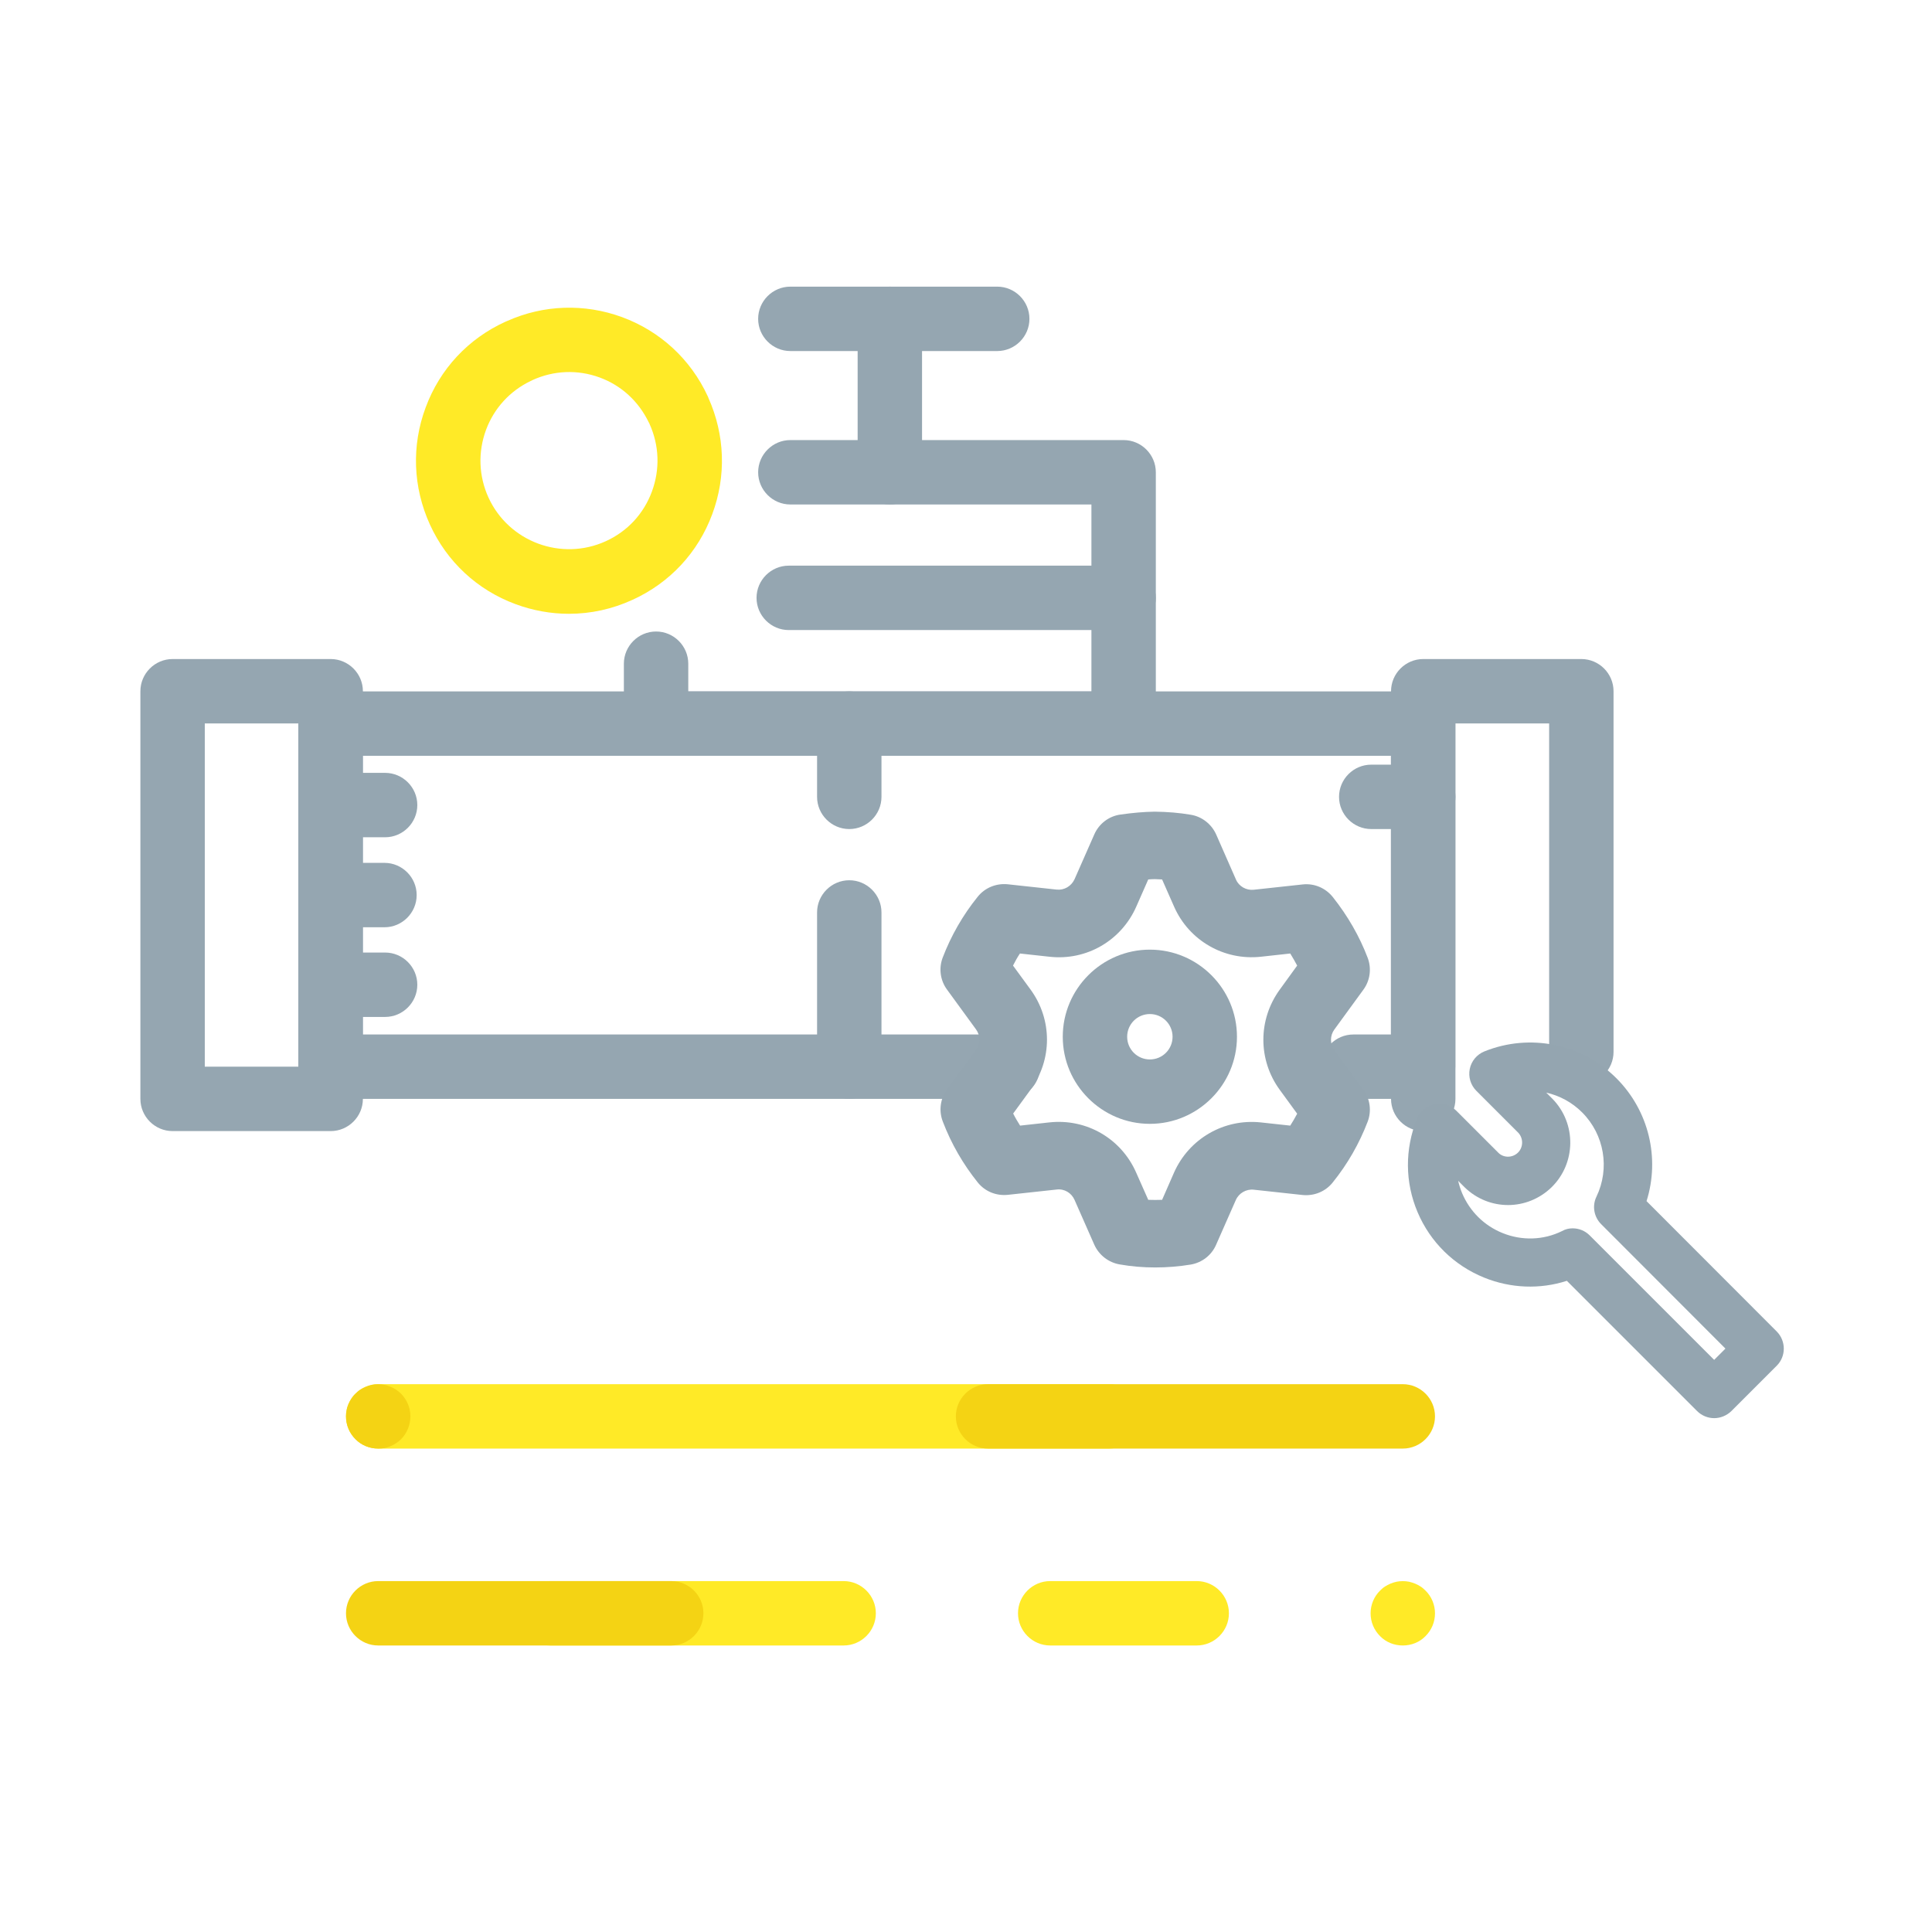 <?xml version="1.0" encoding="utf-8"?>
<!-- Generator: Adobe Illustrator 24.0.2, SVG Export Plug-In . SVG Version: 6.00 Build 0)  -->
<svg version="1.1" id="Capa_1" xmlns="http://www.w3.org/2000/svg" xmlns:xlink="http://www.w3.org/1999/xlink" x="0px" y="0px"
	 viewBox="0 0 120 120" style="enable-background:new 0 0 120 120;" xml:space="preserve">
<style type="text/css">
	.st0{fill:none;}
	.st1{fill:#FFEA27;}
	.st2{fill:#F4D314;}
	.st3{fill:#95A6B1;}
	.st4{fill:#94A5B0;}
</style>
<g>
	<rect class="st0" width="120" height="120"/>
</g>
<g id="Grupo_8460" transform="translate(-8.72 -31.446)">
	<g id="Grupo_8459">
		<g id="Grupo_8457">
			<g id="Línea_2889">
				<path class="st1" d="M61.12,133.65H42.91c-1.1,0-2-0.9-2-2s0.9-2,2-2h18.21c1.1,0,2,0.9,2,2S62.22,133.65,61.12,133.65z"/>
			</g>
			<g id="Línea_2890">
				<path class="st1" d="M83.05,133.65h-9.1c-1.1,0-2-0.9-2-2s0.9-2,2-2h9.1c1.1,0,2,0.9,2,2S84.15,133.65,83.05,133.65z"/>
			</g>
			<g id="Línea_2891">
				<path class="st1" d="M95.85,133.65c-0.53,0-1.04-0.2-1.41-0.58c-0.38-0.38-0.59-0.88-0.59-1.42c0-0.52,0.21-1.04,0.59-1.41
					c0.09-0.09,0.19-0.18,0.3-0.25c0.11-0.07,0.22-0.13,0.34-0.18c0.12-0.05,0.25-0.09,0.38-0.12c0.26-0.05,0.52-0.05,0.78,0
					c0.13,0.03,0.25,0.07,0.38,0.12c0.12,0.05,0.23,0.11,0.34,0.18c0.11,0.07,0.21,0.16,0.3,0.25c0.38,0.37,0.59,0.89,0.59,1.41
					c0,0.54-0.21,1.04-0.59,1.42C96.89,133.45,96.38,133.65,95.85,133.65z"/>
			</g>
			<g id="Línea_2892">
				<path class="st2" d="M50.41,133.65h-18.2c-1.1,0-2-0.9-2-2s0.9-2,2-2h18.2c1.1,0,2,0.9,2,2S51.51,133.65,50.41,133.65z"/>
			</g>
		</g>
		<g id="Grupo_8458">
			<g id="Línea_2893">
				<path class="st1" d="M77.6,121.42H32.21c-1.1,0-2-0.9-2-2s0.9-2,2-2H77.6c1.1,0,2,0.9,2,2S78.7,121.42,77.6,121.42z"/>
			</g>
			<g id="Línea_2894">
				<path class="st2" d="M32.21,121.42c-0.53,0-1.04-0.2-1.41-0.58c-0.38-0.38-0.59-0.88-0.59-1.42c0-0.13,0.01-0.26,0.04-0.39
					c0.02-0.13,0.06-0.25,0.11-0.37c0.05-0.12,0.12-0.24,0.19-0.35c0.07-0.11,0.15-0.21,0.25-0.3c0.09-0.09,0.19-0.18,0.3-0.25
					c0.11-0.07,0.22-0.13,0.35-0.18c0.12-0.05,0.24-0.09,0.37-0.12c0.26-0.05,0.52-0.05,0.78,0c0.13,0.03,0.25,0.07,0.38,0.12
					c0.12,0.05,0.23,0.11,0.34,0.18c0.11,0.07,0.21,0.16,0.31,0.25c0.09,0.09,0.17,0.19,0.24,0.3c0.08,0.11,0.14,0.23,0.19,0.35
					s0.09,0.24,0.11,0.37c0.03,0.13,0.04,0.26,0.04,0.39c0,0.54-0.21,1.04-0.58,1.42c-0.1,0.09-0.2,0.18-0.31,0.25
					c-0.11,0.07-0.22,0.13-0.34,0.18c-0.12,0.05-0.25,0.09-0.38,0.12C32.48,121.41,32.34,121.42,32.21,121.42z"/>
			</g>
			<g id="Línea_2895">
				<path class="st2" d="M95.85,121.42H70.09c-1.1,0-2-0.9-2-2s0.9-2,2-2h25.76c1.1,0,2,0.9,2,2S96.95,121.42,95.85,121.42z"/>
			</g>
		</g>
	</g>
	<g id="Línea_2896">
		<path class="st3" d="M32.64,94.61H29.4c-1.1,0-2-0.9-2-2s0.9-2,2-2h3.24c1.1,0,2,0.9,2,2S33.74,94.61,32.64,94.61z"/>
	</g>
	<g id="Trazado_7170">
		<path class="st3" d="M97.11,99.7h-4.33c-1.1,0-2-0.9-2-2s0.9-2,2-2h2.33V78.39H31.25V95.7h40.07c1.1,0,2,0.9,2,2s-0.9,2-2,2H29.25
			c-1.1,0-2-0.9-2-2V76.39c0-1.1,0.9-2,2-2h67.86c1.1,0,2,0.9,2,2V97.7C99.11,98.8,98.21,99.7,97.11,99.7z"/>
	</g>
	<g id="Rectángulo_2905">
		<path class="st3" d="M29.26,101.7h-9.82c-1.1,0-2-0.9-2-2V74.38c0-1.1,0.9-2,2-2h9.82c1.1,0,2,0.9,2,2V99.7
			C31.26,100.8,30.36,101.7,29.26,101.7z M21.44,97.7h5.82V76.38h-5.82V97.7z"/>
	</g>
	<g id="Línea_2897">
		<path class="st3" d="M32.6,89.04h-3.2c-1.1,0-2-0.9-2-2s0.9-2,2-2h3.2c1.1,0,2,0.9,2,2S33.7,89.04,32.6,89.04z"/>
	</g>
	<g id="Línea_2898">
		<path class="st3" d="M32.64,83.45H29.4c-1.1,0-2-0.9-2-2s0.9-2,2-2h3.24c1.1,0,2,0.9,2,2S33.74,83.45,32.64,83.45z"/>
	</g>
	<g id="Trazado_7171">
		<path class="st3" d="M97.12,101.7c-1.1,0-2-0.9-2-2V74.38c0-1.1,0.9-2,2-2h9.82c1.1,0,2,0.9,2,2v22.4c0,1.1-0.9,2-2,2s-2-0.9-2-2
			v-20.4h-5.82V99.7C99.12,100.8,98.22,101.7,97.12,101.7z"/>
	</g>
	<g id="Línea_2899">
		<path class="st3" d="M97.12,82.94h-3.23c-1.1,0-2-0.9-2-2s0.9-2,2-2h3.23c1.1,0,2,0.9,2,2S98.22,82.94,97.12,82.94z"/>
	</g>
	<g id="Línea_2900">
		<path class="st3" d="M61.47,99.7c-1.1,0-2-0.9-2-2v-9.58c0-1.1,0.9-2,2-2s2,0.9,2,2v9.58C63.47,98.8,62.57,99.7,61.47,99.7z"/>
	</g>
	<g id="Línea_2901">
		<path class="st3" d="M61.47,82.94c-1.1,0-2-0.9-2-2v-4.55c0-1.1,0.9-2,2-2s2,0.9,2,2v4.55C63.47,82.04,62.57,82.94,61.47,82.94z"
			/>
	</g>
	<g id="Trazado_7172">
		<path class="st1" d="M44.06,69.57c-1.12,0-2.24-0.2-3.32-0.6c-2.38-0.88-4.27-2.64-5.32-4.95c-1.05-2.31-1.15-4.89-0.26-7.27
			c0.88-2.38,2.64-4.27,4.95-5.32c0.04-0.02,0.08-0.03,0.12-0.05c2.26-1.01,4.79-1.09,7.12-0.24c2.37,0.87,4.27,2.62,5.33,4.92
			c0.02,0.03,0.03,0.07,0.04,0.1c1.03,2.3,1.12,4.86,0.24,7.22c-0.88,2.38-2.64,4.27-4.95,5.32C46.75,69.28,45.41,69.57,44.06,69.57
			z M41.68,55.11c-1.29,0.62-2.27,1.69-2.77,3.03c-0.51,1.38-0.46,2.87,0.15,4.21c1.26,2.75,4.53,3.97,7.29,2.71
			c1.34-0.61,2.35-1.7,2.86-3.08c0.51-1.38,0.46-2.87-0.15-4.21c-0.01-0.03-0.02-0.06-0.04-0.08c-0.64-1.33-1.72-2.31-3.06-2.8
			c-1.37-0.5-2.85-0.44-4.18,0.17C41.75,55.08,41.72,55.1,41.68,55.11z M52.88,56.95L52.88,56.95L52.88,56.95z"/>
	</g>
	<g id="Trazado_7173">
		<path class="st3" d="M78.51,78.39H49.47c-1.1,0-2-0.9-2-2v-3.72c0-1.1,0.9-2,2-2s2,0.9,2,2v1.72h25.04V62.78h-18.7
			c-1.1,0-2-0.9-2-2s0.9-2,2-2h20.7c1.1,0,2,0.9,2,2v15.61C80.51,77.49,79.61,78.39,78.51,78.39z"/>
	</g>
	<g id="Línea_2902">
		<path class="st3" d="M63.99,62.78c-1.1,0-2-0.9-2-2v-9.53c0-1.1,0.9-2,2-2s2,0.9,2,2v9.53C65.99,61.88,65.09,62.78,63.99,62.78z"
			/>
	</g>
	<g id="Línea_2903">
		<path class="st3" d="M70.66,53.25H57.81c-1.1,0-2-0.9-2-2s0.9-2,2-2h12.85c1.1,0,2,0.9,2,2S71.76,53.25,70.66,53.25z"/>
	</g>
	<g id="Línea_2904">
		<path class="st3" d="M78.51,70.58h-20.8c-1.1,0-2-0.9-2-2s0.9-2,2-2h20.8c1.1,0,2,0.9,2,2S79.61,70.58,78.51,70.58z"/>
	</g>
	<g id="Elipse_1194">
		<path class="st4" d="M80.14,101.25c-2.98,0-5.41-2.43-5.41-5.41c0-2.98,2.43-5.41,5.41-5.41s5.41,2.43,5.41,5.41
			C85.55,98.82,83.12,101.25,80.14,101.25z M80.14,94.43c-0.78,0-1.41,0.63-1.41,1.41s0.63,1.41,1.41,1.41s1.41-0.63,1.41-1.41
			S80.92,94.43,80.14,94.43z"/>
	</g>
	<g id="Trazado_7174">
		<path class="st4" d="M80.47,110.17c-0.74,0-1.48-0.06-2.21-0.19c-0.69-0.12-1.28-0.58-1.57-1.22l-1.23-2.79
			c-0.19-0.43-0.63-0.7-1.11-0.64l-3.04,0.33c-0.72,0.07-1.41-0.21-1.86-0.77c-0.9-1.12-1.64-2.39-2.17-3.78
			c-0.26-0.67-0.16-1.42,0.26-2l1.8-2.46c0.28-0.38,0.28-0.89,0-1.27l-1.8-2.47c-0.42-0.57-0.52-1.32-0.27-1.98
			c0.52-1.36,1.25-2.64,2.18-3.79c0.45-0.56,1.15-0.84,1.86-0.77l3.04,0.33c0.47,0.05,0.91-0.21,1.11-0.64l1.23-2.79
			c0.29-0.66,0.9-1.13,1.62-1.23c0.77-0.11,1.46-0.17,2.13-0.18c0.8,0.01,1.53,0.07,2.23,0.19c0.7,0.11,1.3,0.58,1.59,1.23l1.23,2.8
			c0.18,0.42,0.64,0.68,1.1,0.63l3.04-0.33c0.72-0.08,1.42,0.22,1.87,0.78c0.93,1.17,1.66,2.44,2.17,3.78
			c0.25,0.66,0.15,1.41-0.27,1.98l-1.8,2.47c-0.28,0.38-0.28,0.9,0,1.28l1.8,2.46c0.42,0.57,0.52,1.32,0.27,1.98
			c-0.52,1.36-1.25,2.64-2.18,3.79c-0.45,0.56-1.15,0.84-1.86,0.77l-3.04-0.33c-0.46-0.05-0.92,0.21-1.11,0.64l-1.23,2.79
			c-0.28,0.64-0.87,1.1-1.57,1.22C81.95,110.11,81.21,110.17,80.47,110.17z M80.04,105.97c0.29,0.01,0.57,0.01,0.86,0l0.74-1.69
			c0.93-2.1,3.09-3.36,5.38-3.12l1.84,0.2c0.15-0.24,0.3-0.49,0.43-0.74l-1.08-1.48c-1.36-1.86-1.36-4.36,0-6.23l1.08-1.49
			c-0.13-0.25-0.28-0.5-0.43-0.75l-1.82,0.2c-2.29,0.25-4.46-1-5.39-3.1l-0.75-1.7c-0.15-0.01-0.31-0.01-0.46-0.02
			c-0.12,0-0.26,0.01-0.4,0.02l-0.74,1.68c-0.93,2.12-3.1,3.38-5.4,3.12l-1.83-0.2c-0.16,0.24-0.3,0.49-0.43,0.75l1.09,1.49
			c1.36,1.86,1.36,4.36,0,6.22l-1.08,1.48c0.13,0.26,0.28,0.51,0.43,0.75l1.82-0.2c2.3-0.25,4.46,1,5.39,3.12L80.04,105.97z"/>
	</g>
	<g id="Trazado_7175">
		<path class="st4" d="M115.19,119.53c-0.38,0-0.77-0.15-1.06-0.44l-8.09-8.09c-1.67,0.54-3.49,0.47-5.14-0.2
			c-1.87-0.76-3.34-2.2-4.13-4.06c-0.79-1.86-0.8-3.92-0.04-5.8c0.19-0.47,0.6-0.81,1.09-0.91c0.49-0.1,1,0.05,1.36,0.41l2.62,2.62
			c0.32,0.31,0.86,0.31,1.2-0.02c0.34-0.33,0.35-0.89,0.02-1.24l-2.6-2.6c-0.36-0.36-0.51-0.87-0.41-1.36s0.44-0.9,0.91-1.09
			c2.83-1.14,6.05-0.48,8.2,1.67c2.02,2.02,2.71,4.97,1.87,7.63l8.09,8.1c0.58,0.59,0.58,1.54,0,2.12l-2.82,2.82
			C115.96,119.38,115.57,119.53,115.19,119.53z M106.4,107.74c0.39,0,0.77,0.15,1.06,0.44l7.73,7.73l0.7-0.7l-7.72-7.73
			c-0.45-0.45-0.57-1.14-0.29-1.71c0.84-1.75,0.49-3.85-0.89-5.23c-0.63-0.63-1.4-1.04-2.23-1.23l0.39,0.39
			c1.5,1.54,1.46,4-0.06,5.49c-1.52,1.47-3.88,1.47-5.39,0.01l-0.41-0.41c0.06,0.26,0.14,0.52,0.25,0.78c0.48,1.12,1.36,2,2.5,2.46
			c1.2,0.49,2.55,0.45,3.7-0.12C105.95,107.79,106.17,107.74,106.4,107.74z"/>
	</g>
</g>
</svg>
